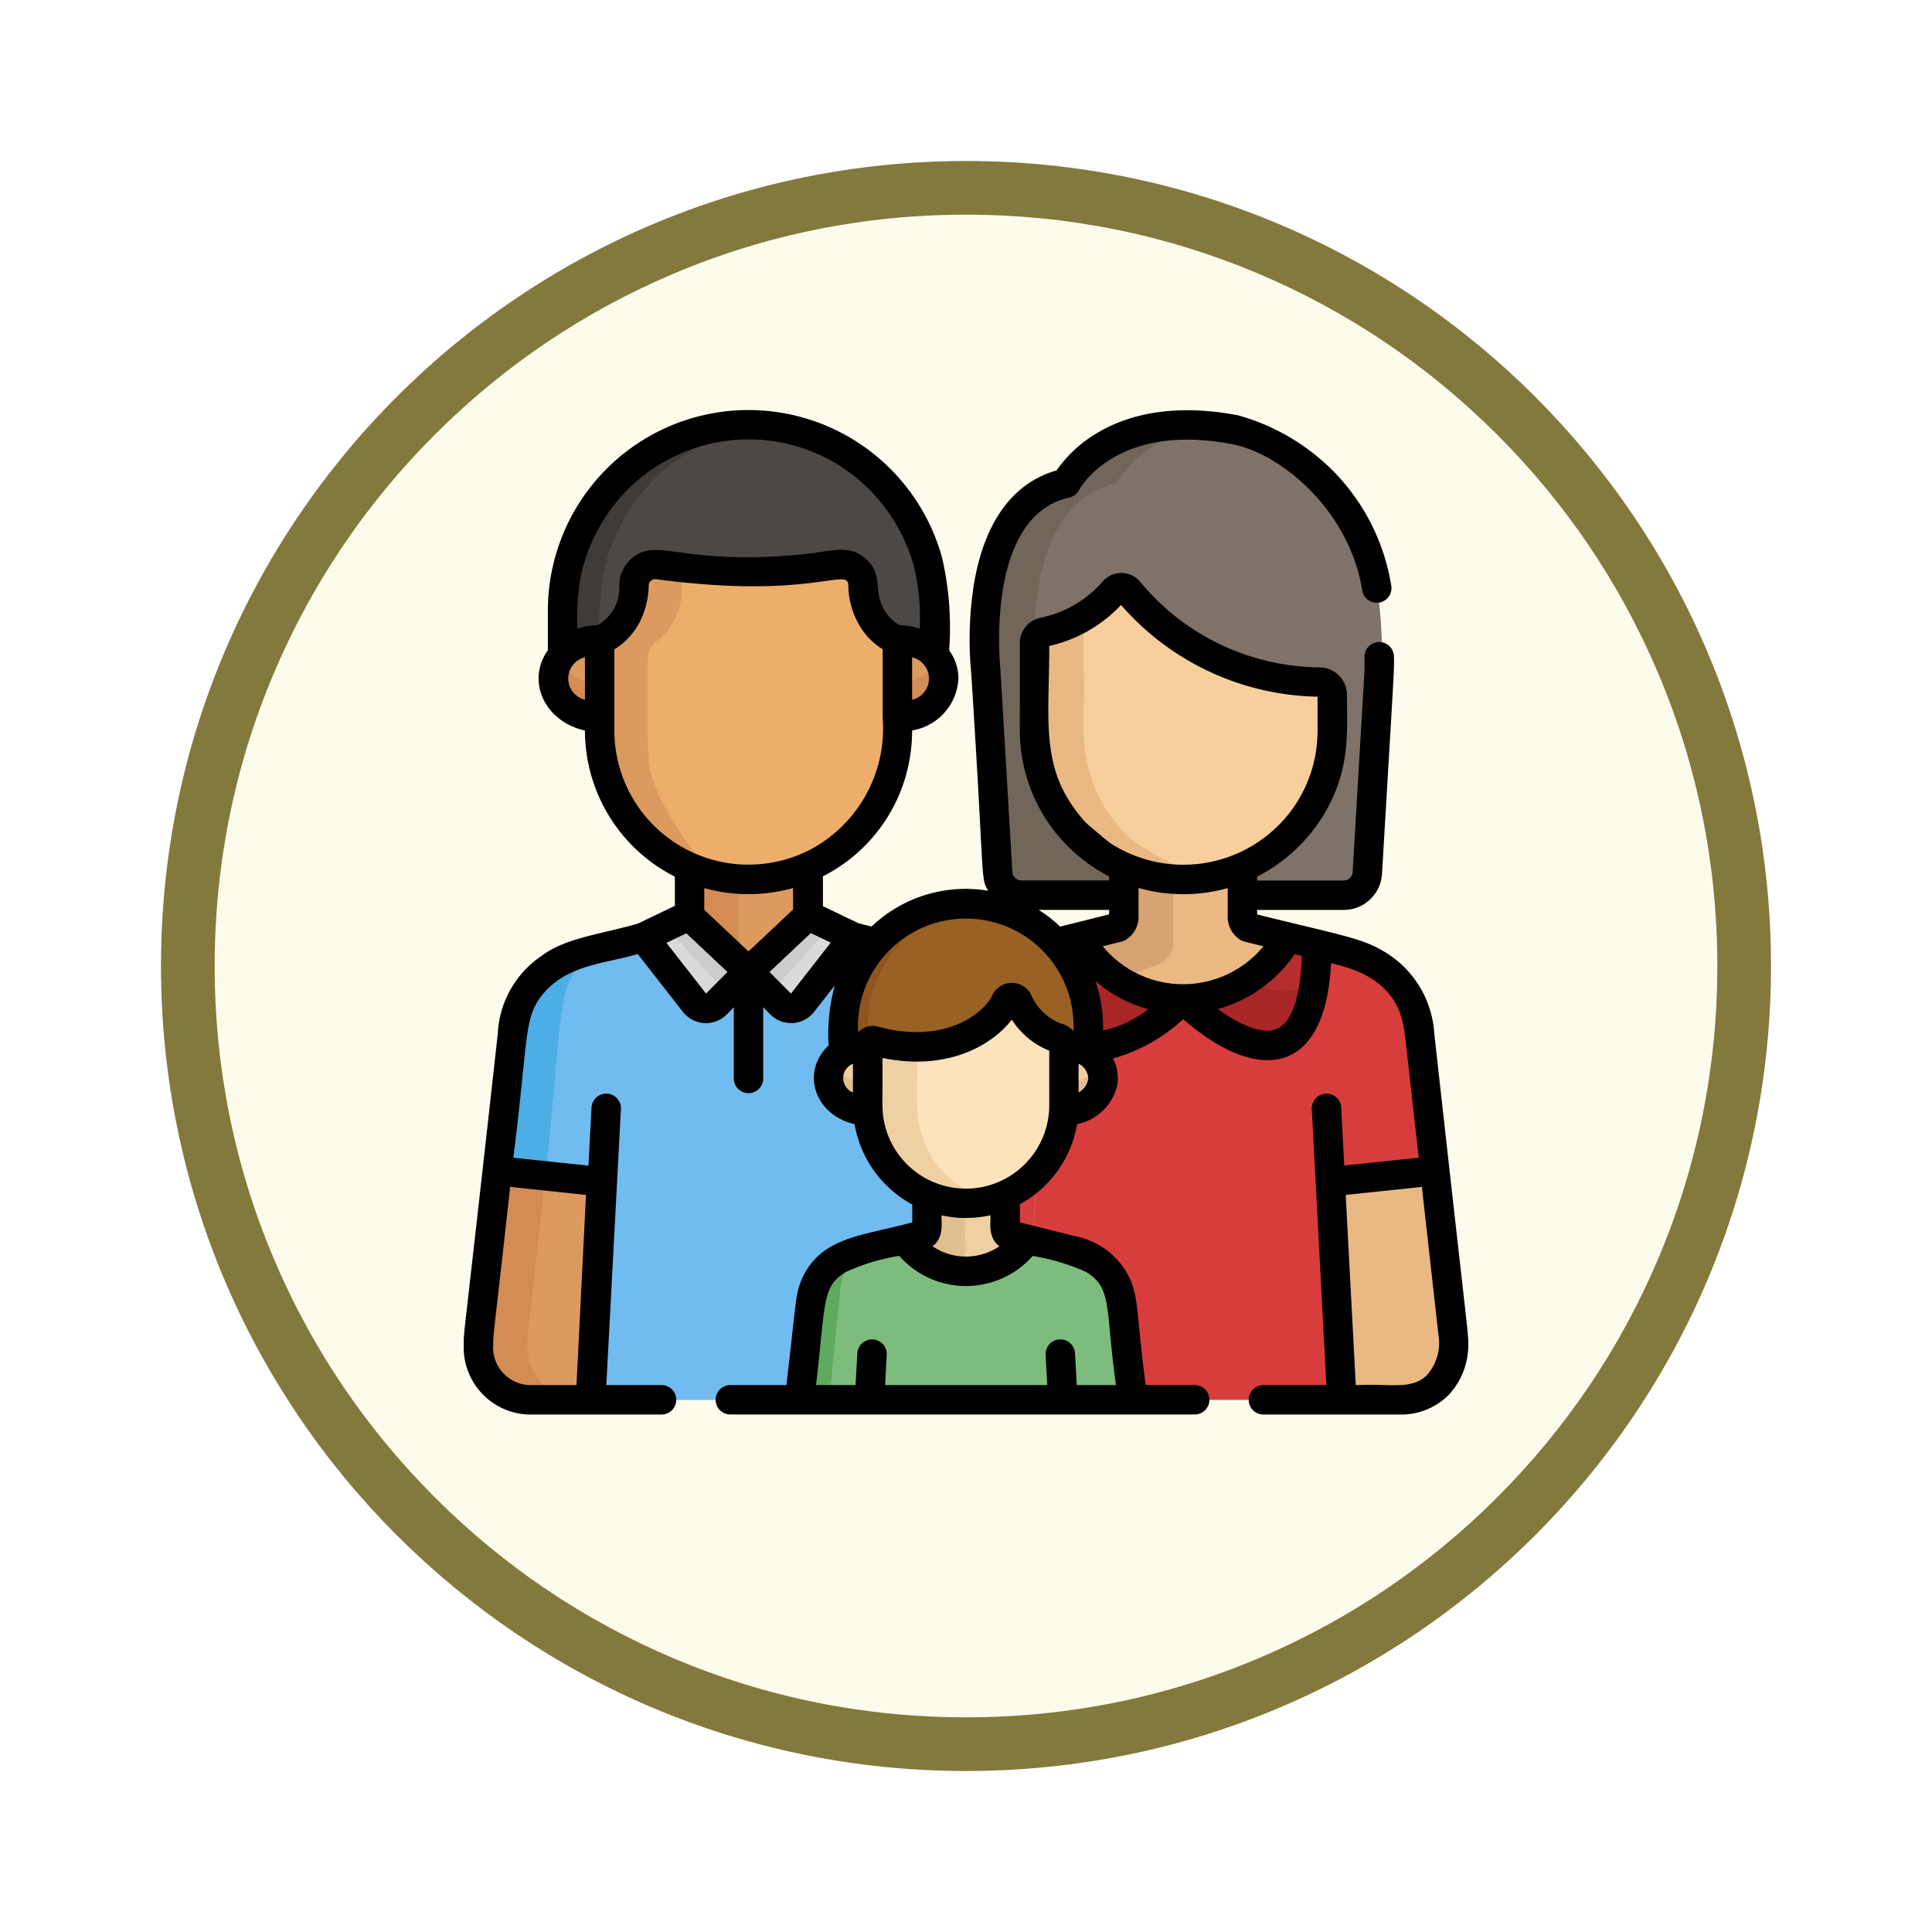 <svg xmlns="http://www.w3.org/2000/svg" xmlns:xlink="http://www.w3.org/1999/xlink" width="108" height="108" viewBox="0 0 108 108">
  <defs>
    <filter id="Trazado_904820" x="0" y="0" width="108" height="108" filterUnits="userSpaceOnUse">
      <feOffset dy="3" input="SourceAlpha"/>
      <feGaussianBlur stdDeviation="3" result="blur"/>
      <feFlood flood-opacity="0.161"/>
      <feComposite operator="in" in2="blur"/>
      <feComposite in="SourceGraphic"/>
    </filter>
  </defs>
  <g id="Grupo_1206304" data-name="Grupo 1206304" transform="translate(-619.477 -448.608)">
    <g id="Grupo_1201662" data-name="Grupo 1201662" transform="translate(628.477 454.608)">
      <g id="Grupo_1173585" data-name="Grupo 1173585" transform="translate(0 0)">
        <g id="Grupo_1173428" data-name="Grupo 1173428">
          <g id="Grupo_1171958" data-name="Grupo 1171958">
            <g id="Grupo_1167341" data-name="Grupo 1167341">
              <g id="Grupo_1166792" data-name="Grupo 1166792">
                <g transform="matrix(1, 0, 0, 1, -9, -6)" filter="url(#Trazado_904820)">
                  <g id="Trazado_904820-2" data-name="Trazado 904820" transform="translate(9 6)" fill="#fdfbec">
                    <path d="M 45 88.5 C 39.127 88.5 33.43 87.35 28.068 85.082 C 22.889 82.891 18.236 79.755 14.241 75.759 C 10.245 71.764 7.109 67.111 4.918 61.932 C 2.65 56.57 1.5 50.873 1.5 45 C 1.5 39.127 2.65 33.43 4.918 28.068 C 7.109 22.889 10.245 18.236 14.241 14.241 C 18.236 10.245 22.889 7.109 28.068 4.918 C 33.43 2.65 39.127 1.5 45 1.5 C 50.873 1.5 56.57 2.65 61.932 4.918 C 67.111 7.109 71.764 10.245 75.759 14.241 C 79.755 18.236 82.891 22.889 85.082 28.068 C 87.35 33.43 88.5 39.127 88.5 45 C 88.5 50.873 87.35 56.57 85.082 61.932 C 82.891 67.111 79.755 71.764 75.759 75.759 C 71.764 79.755 67.111 82.891 61.932 85.082 C 56.57 87.35 50.873 88.5 45 88.5 Z" stroke="none"/>
                    <path d="M 45 3 C 39.329 3 33.829 4.11 28.653 6.299 C 23.652 8.415 19.16 11.443 15.302 15.302 C 11.443 19.16 8.415 23.652 6.299 28.653 C 4.11 33.829 3 39.329 3 45 C 3 50.671 4.11 56.171 6.299 61.347 C 8.415 66.348 11.443 70.84 15.302 74.698 C 19.16 78.557 23.652 81.585 28.653 83.701 C 33.829 85.89 39.329 87 45 87 C 50.671 87 56.171 85.89 61.347 83.701 C 66.348 81.585 70.84 78.557 74.698 74.698 C 78.557 70.84 81.585 66.348 83.701 61.347 C 85.89 56.171 87 50.671 87 45 C 87 39.329 85.89 33.829 83.701 28.653 C 81.585 23.652 78.557 19.16 74.698 15.302 C 70.84 11.443 66.348 8.415 61.347 6.299 C 56.171 4.11 50.671 3 45 3 M 45 -7.62939453125e-06 C 69.853 -7.62939453125e-06 90 20.147 90 45 C 90 69.853 69.853 90 45 90 C 20.147 90 -7.62939453125e-06 69.853 -7.62939453125e-06 45 C -7.62939453125e-06 20.147 20.147 -7.62939453125e-06 45 -7.62939453125e-06 Z" stroke="none" fill="#83793c"/>
                  </g>
                </g>
              </g>
            </g>
          </g>
        </g>
      </g>
    </g>
    <g id="family_547501" transform="translate(645.403 471.514)">
      <path id="Trazado_1048801" data-name="Trazado 1048801" d="M273.056,33.824h-4.8a1.326,1.326,0,0,1-1.322-1.322l-.661-11.2s-1.07-9.281,4.479-10.5c0,0,2.256-4.391,9.482-2.984a4.427,4.427,0,0,1,.453.137c10.324,3.363,7.345,14.312,6.917,24.552a1.326,1.326,0,0,1-1.322,1.322h-5.111" transform="translate(-236.995 -6.687)" fill="#7f7369"/>
      <path id="Trazado_1048802" data-name="Trazado 1048802" d="M273.891,33.8V32.224a7.927,7.927,0,0,1-1.179-.633c-.192-.124-.381-.258-.55-.387-3.875-2.971-3.181-7.257-3.261-7.822V19.957c0-.029,0-.057,0-.086-.05-2.64.359-8.179,4.558-9.1a6.988,6.988,0,0,1,5.449-3.184c-6.208-.682-8.155,3.175-8.166,3.184-3.734.821-4.646,5.375-4.557,9.195q0,.08,0,.155c.022.707.073,1.151.073,1.151l.661,11.2a1.326,1.326,0,0,0,1.322,1.322Z" transform="translate(-236.994 -6.66)" fill="#72655a"/>
      <path id="Trazado_1048803" data-name="Trazado 1048803" d="M31.809,256.921a5.786,5.786,0,0,1,.021-.594l1.544-13.8c.378-2.64.161-4.2,1.408-5.711a5.69,5.69,0,0,0-1.288-1.118l-.04-.01c-1.338-.8-2.465-.835-4.952-1.519h0l-2.543-1.217h0v-3.038a8.329,8.329,0,0,1-6.631.017h0l-.011,3.033h0l-2.532,1.2h0c-2.471.68-3.611.716-4.952,1.519l-.04.01a4.879,4.879,0,0,0-2.374,3.955l-.848,7.574h0c-1.072,9.732-1.039,8.949-1.039,9.7a2.941,2.941,0,0,0,3.043,3.1h0c.5,0,24.056,0,24.205,0A2.928,2.928,0,0,1,31.809,256.921Z" transform="translate(-6.707 -204.679)" fill="#dd9a5e"/>
      <g id="Grupo_1206293" data-name="Grupo 1206293" transform="translate(0.825 25.251)">
        <path id="Trazado_1048804" data-name="Trazado 1048804" d="M10.264,297.035c-.011-.643,0-.288,1.039-9.7.914-9.2.674-10.074,1.924-11.6a4.825,4.825,0,0,1,.793-.767,7.382,7.382,0,0,0-2.2.834l-.04.01a4.879,4.879,0,0,0-2.374,3.955l-.848,7.574c-1.04,9.445-1.05,9.055-1.039,9.7a2.929,2.929,0,0,0,3.043,3.1h2.742A2.931,2.931,0,0,1,10.264,297.035Z" transform="translate(-7.52 -270.045)" fill="#d38d54"/>
        <path id="Trazado_1048805" data-name="Trazado 1048805" d="M117.741,235.7V230.73a8.113,8.113,0,0,1-2.731-.659L115,233.1h0Z" transform="translate(-103.213 -230.071)" fill="#d38d54"/>
      </g>
      <path id="Trazado_1048806" data-name="Trazado 1048806" d="M259.074,259.01c-1.936-17.147-1.827-16.663-2-17.5a4.755,4.755,0,0,0-2.24-3.129l-.04-.01c-1.409-.844-2.433-.809-7.187-2.076a.719.719,0,0,1-.307-.661v-2.693a8.333,8.333,0,0,1-6.631-.014v2.707a.72.72,0,0,1-.307.661c-4.723,1.258-5.773,1.229-7.187,2.076l-.04.01a4.869,4.869,0,0,0-2.374,3.955c-1.956,17.63-1.9,16.62-1.887,17.27v0a2.941,2.941,0,0,0,3.043,3.1h24.136C258.124,262.708,259.26,261.166,259.074,259.01Z" transform="translate(-203.771 -207.363)" fill="#eab883"/>
      <path id="Trazado_1048807" data-name="Trazado 1048807" d="M231.615,296.11v0a5.784,5.784,0,0,1,.021-.594c1.933-18.1,1.814-17.585,2-18.488a4.743,4.743,0,0,1,2.193-3.1,8.937,8.937,0,0,0-2.655.948l-.04.01a4.87,4.87,0,0,0-2.374,3.955c-1.956,17.63-1.9,16.62-1.887,17.27v0a2.941,2.941,0,0,0,3.043,3.1h2.742A2.941,2.941,0,0,1,231.615,296.11Z" transform="translate(-203.772 -243.865)" fill="#d8a373"/>
      <g id="Grupo_1206294" data-name="Grupo 1206294" transform="translate(25.099 25.564)">
        <path id="Trazado_1048808" data-name="Trazado 1048808" d="M266.517,249.908c-.892-7.916-.842-7.723-.982-8.4a4.762,4.762,0,0,0-2.24-3.129l-.04-.01c-1.409-.844-2.433-.809-7.187-2.076a.72.72,0,0,1-.307-.661v-2.693h0v-.014a8.258,8.258,0,0,1-6.631,0v.014h0v2.693a.719.719,0,0,1-.307.661c-4.723,1.258-5.773,1.229-7.187,2.076l-.04.01a4.909,4.909,0,0,0-2.374,3.955l-.847,7.572,5.341.56a.538.538,0,0,1,.481.562l-.587,11.679h17.7l-.615-11.634a.584.584,0,0,1,.522-.612Z" transform="translate(-237.332 -232.928)" fill="#d83d3d"/>
        <path id="Trazado_1048809" data-name="Trazado 1048809" d="M235.254,388.327l-5.338-.56c-1.093,9.758-1.052,9.16-1.043,9.7v0a2.941,2.941,0,0,0,3.043,3.1h3.232l.587-11.679A.537.537,0,0,0,235.254,388.327Z" transform="translate(-228.871 -370.787)" fill="#d83d3d"/>
      </g>
      <path id="Trazado_1048810" data-name="Trazado 1048810" d="M239.222,278.838l-.847,7.572,2.655.279c.944-8.749.887-8.786,1.068-9.663a4.743,4.743,0,0,1,2.193-3.1,9.215,9.215,0,0,0-2.655.948l-.04.01A4.879,4.879,0,0,0,239.222,278.838Z" transform="translate(-212.234 -243.866)" fill="#a82626"/>
      <g id="Grupo_1206295" data-name="Grupo 1206295" transform="translate(1.866 28.271)">
        <path id="Trazado_1048811" data-name="Trazado 1048811" d="M41.914,260.359l-.04-.01c-1.341-.8-2.486-.841-4.934-1.515l0,0L34.4,257.612l-.018.028s0-.007,0-.01l-3.316,3.123-3.307-3.128-2.532,1.2h0c-2.471.68-3.611.716-4.952,1.519l-.04.01a4.87,4.87,0,0,0-2.374,3.955l-.848,7.574,5.239.55a.625.625,0,0,1,.559.653l-.583,11.6h17.7l-.615-11.633a.586.586,0,0,1,.524-.613l1.4-.147.571-5.106c.38-2.661.161-4.184,1.4-5.7A5.781,5.781,0,0,0,41.914,260.359Z" transform="translate(-17.012 -257.612)" fill="#70bbef"/>
        <path id="Trazado_1048812" data-name="Trazado 1048812" d="M251.33,299.512l.024-.046Z" transform="translate(-225.634 -294.876)" fill="#70bbef"/>
        <path id="Trazado_1048813" data-name="Trazado 1048813" d="M244.015,300.753c-.624,1.267-.537,2.679-.846,4.844C243.476,303.455,243.391,302.025,244.015,300.753Z" transform="translate(-218.368 -296.022)" fill="#70bbef"/>
        <path id="Trazado_1048814" data-name="Trazado 1048814" d="M243.085,344.927l-.01.093Z" transform="translate(-218.284 -335.352)" fill="#70bbef"/>
        <path id="Trazado_1048815" data-name="Trazado 1048815" d="M221.338,402.011a5.784,5.784,0,0,1,.021-.594l.956-8.543h-1.407a.584.584,0,0,0-.5.608l.615,11.632h3.289A2.929,2.929,0,0,1,221.338,402.011Z" transform="translate(-198.103 -378.041)" fill="#70bbef"/>
      </g>
      <path id="Trazado_1048816" data-name="Trazado 1048816" d="M19.756,287.339c.914-9.2.674-10.074,1.924-11.6a4.825,4.825,0,0,1,.793-.767,7.389,7.389,0,0,0-2.2.834l-.04.01c-2.89,1.765-2.178,3.852-3.222,11.528l2.71.284Z" transform="translate(-15.148 -244.792)" fill="#4caee5"/>
      <path id="Trazado_1048817" data-name="Trazado 1048817" d="M318.835,237.632a6.854,6.854,0,0,0,5.878-3.45l-2.236-.557a.72.72,0,0,1-.307-.661v-3.022h0v-.014a8.258,8.258,0,0,1-6.631,0v.014h0v3.022a.72.72,0,0,1-.307.661l-2.269.565A6.853,6.853,0,0,0,318.835,237.632Z" transform="translate(-278.642 -204.693)" fill="#eab883"/>
      <path id="SVGCleanerId_0" d="M50.241,20.754c.033-2.474-.847-9.689,6.682-12.569A10.39,10.39,0,0,1,68.6,11.215h0c3.239,3.856,2.246,7.867,2.431,9.538" transform="translate(-44.717 -6.655)" fill="#4c4846"/>
      <g id="Grupo_1206296" data-name="Grupo 1206296" transform="translate(5.508 0.843)">
        <path id="SVGCleanerId_0_1_" d="M50.241,20.754c.033-2.474-.847-9.689,6.682-12.569A10.39,10.39,0,0,1,68.6,11.215h0c3.239,3.856,2.246,7.867,2.431,9.538" transform="translate(-50.224 -7.499)" fill="#4c4846"/>
      </g>
      <path id="Trazado_1048818" data-name="Trazado 1048818" d="M52.641,15.917A10.4,10.4,0,0,1,61.8,7.588a10.371,10.371,0,0,0-6.7,1.626c-4.9,3.182-4.675,7.465-4.73,11.574h2.073A24.31,24.31,0,0,1,52.641,15.917Z" transform="translate(-44.849 -6.689)" fill="#3f3b39"/>
      <g id="Grupo_1206297" data-name="Grupo 1206297" transform="translate(5.007 12.86)">
        <path id="Trazado_1048819" data-name="Trazado 1048819" d="M223.619,119.246a2.407,2.407,0,0,1-2.59,2.169v-4.337A2.407,2.407,0,0,1,223.619,119.246Z" transform="translate(-201.797 -117.077)" fill="#dd9a5e"/>
        <path id="Trazado_1048820" data-name="Trazado 1048820" d="M45.657,119.246a2.407,2.407,0,0,0,2.59,2.169v-4.337A2.407,2.407,0,0,0,45.657,119.246Z" transform="translate(-45.657 -117.077)" fill="#dd9a5e"/>
      </g>
      <g id="Grupo_1206298" data-name="Grupo 1206298" transform="translate(5.007 14.054)">
        <path id="Trazado_1048821" data-name="Trazado 1048821" d="M221.029,129.158v1.949c1.944,0,3.172-1.718,2.313-3.143A2.678,2.678,0,0,1,221.029,129.158Z" transform="translate(-201.797 -127.964)" fill="#d38d54"/>
        <path id="Trazado_1048822" data-name="Trazado 1048822" d="M45.933,127.964a1.879,1.879,0,0,0-.276.975,2.407,2.407,0,0,0,2.59,2.169v-1.949A2.677,2.677,0,0,1,45.933,127.964Z" transform="translate(-45.657 -127.964)" fill="#d38d54"/>
      </g>
      <path id="Trazado_1048823" data-name="Trazado 1048823" d="M84,79.821a1.186,1.186,0,0,0-1.372-1.133l-.2.031a32.22,32.22,0,0,1-9.854-.031,1.186,1.186,0,0,0-1.372,1.133,4.252,4.252,0,0,1-.149,1.028,3.241,3.241,0,0,1-.992,1.587,2.7,2.7,0,0,1-.778.487v5.042A8.322,8.322,0,0,0,85.692,89.89c.3-1.286.224-1.808.224-6.966A3.287,3.287,0,0,1,84,79.821Z" transform="translate(-61.677 -70.026)" fill="#edae6b"/>
      <path id="Trazado_1048824" data-name="Trazado 1048824" d="M72.04,89.837c-.1-.822-.065-.984-.07-5.916a1.181,1.181,0,0,1,.412-.9,3.128,3.128,0,0,0,.543-.472,3.418,3.418,0,0,0,.5-.714c.009-.017.056-.11.082-.166.651-1.407.067-2.121.87-2.745-.626-.063-1.233-.141-1.814-.231a1.186,1.186,0,0,0-1.372,1.133,4.262,4.262,0,0,1-.149,1.028,3.24,3.24,0,0,1-.992,1.587,2.7,2.7,0,0,1-.778.487v5.042a8.436,8.436,0,0,0,2.235,5.674,8.077,8.077,0,0,0,.861.8,8.268,8.268,0,0,0,3.178,1.591C75.532,96.02,72.33,92.243,72.04,89.837Z" transform="translate(-61.676 -70.027)" fill="#dd9a5e"/>
      <path id="Trazado_1048825" data-name="Trazado 1048825" d="M148.487,257.613l-3.335,3.14,1.8,1.814a.811.811,0,0,0,1.214-.072l2.864-3.666Z" transform="translate(-129.234 -229.342)" fill="#dadada"/>
      <g id="Grupo_1206299" data-name="Grupo 1206299" transform="translate(15.918 28.271)">
        <path id="Trazado_1048826" data-name="Trazado 1048826" d="M149.769,258.226l-1.28-.613-3.335,3.14,1.191,1.2Z" transform="translate(-145.153 -257.613)" fill="#ceccca"/>
        <path id="Trazado_1048827" data-name="Trazado 1048827" d="M163.8,304.33a.812.812,0,0,0,.475.058Z" transform="translate(-161.759 -299.207)" fill="#ceccca"/>
      </g>
      <path id="Trazado_1048828" data-name="Trazado 1048828" d="M94.121,257.727l3.307,3.128-1.8,1.814a.811.811,0,0,1-1.214-.072l-2.864-3.666Z" transform="translate(-81.509 -229.443)" fill="#dadada"/>
      <path id="Trazado_1048829" data-name="Trazado 1048829" d="M104.968,260.843l1.14,1.213,1.191-1.2-3.307-3.128-1.356.635Z" transform="translate(-91.382 -229.443)" fill="#ceccca"/>
      <path id="Trazado_1048830" data-name="Trazado 1048830" d="M318.294,234.639V230.6a8.205,8.205,0,0,1-2.755-.674v3.036a.719.719,0,0,1-.307.661l-2.269.565a7.2,7.2,0,0,0,2.229,2.345l2.356-.866S318.294,235.3,318.294,234.639Z" transform="translate(-278.642 -204.693)" fill="#d8a373"/>
      <path id="Trazado_1048831" data-name="Trazado 1048831" d="M306.738,96.657a.878.878,0,0,1,.837.876v.629h0a14.37,14.37,0,0,1-.123,2.649,8.329,8.329,0,0,1-12.709,5.56c-.193-.125-.382-.259-.55-.387-3.882-2.976-3.179-7.248-3.261-7.822v-3h0v-.421a1.034,1.034,0,0,1,.824-1.01,6.661,6.661,0,0,0,3.469-1.994.759.759,0,0,1,1.138.037A14.05,14.05,0,0,0,306.738,96.657Z" transform="translate(-259.026 -81.44)" fill="#f7cf9c"/>
      <path id="Trazado_1048832" data-name="Trazado 1048832" d="M296.123,117.37l-.059-.06c-.06-.06-.121-.121-.179-.183l-.023-.025,0,0-.016-.017c-.051-.054-.1-.11-.149-.166-2.826-3.239-1.9-6.277-2.083-8.7v-3.212a6.457,6.457,0,0,1-1.918.751,1.034,1.034,0,0,0-.824,1.01v3.426a8.724,8.724,0,0,0,3.611,8.076c.125.087.288.19.305.2a8.3,8.3,0,0,0,5.775,1.146A15.144,15.144,0,0,1,296.123,117.37Z" transform="translate(-258.961 -93.472)" fill="#eab883"/>
      <g id="Grupo_1206300" data-name="Grupo 1206300" transform="translate(32.746 29.489)">
        <path id="Trazado_1048833" data-name="Trazado 1048833" d="M374,269.112l-1.6-.4a6.854,6.854,0,0,1-5.878,3.45S374.029,279.679,374,269.112Z" transform="translate(-359.068 -268.713)" fill="#b72c2c"/>
        <path id="Trazado_1048834" data-name="Trazado 1048834" d="M298.611,269.112l1.6-.4a6.854,6.854,0,0,0,5.878,3.45S298.578,279.679,298.611,269.112Z" transform="translate(-298.611 -268.713)" fill="#b72c2c"/>
      </g>
      <g id="Grupo_1206301" data-name="Grupo 1206301" transform="translate(32.821 31.62)">
        <path id="Trazado_1048835" data-name="Trazado 1048835" d="M303.123,288.417c-1.326.706-2.854,1.043-3.833-.266.779,7.948,7.407,1.319,7.407,1.319A6.605,6.605,0,0,1,303.123,288.417Z" transform="translate(-299.29 -288.151)" fill="#a82626"/>
        <path id="Trazado_1048836" data-name="Trazado 1048836" d="M370.091,288.417c1.326.706,2.854,1.043,3.833-.266-.779,7.948-7.407,1.319-7.407,1.319A6.606,6.606,0,0,0,370.091,288.417Z" transform="translate(-359.144 -288.151)" fill="#a82626"/>
      </g>
      <path id="Trazado_1048837" data-name="Trazado 1048837" d="M205.6,253.89a6.859,6.859,0,0,0-11.963,4.557v2.108h13.7C207.205,259.47,207.927,256.448,205.6,253.89Z" transform="translate(-172.403 -223.984)" fill="#996123"/>
      <path id="Trazado_1048838" data-name="Trazado 1048838" d="M201.16,251.648a6.849,6.849,0,0,0-7.518,6.578c-.008.248,0,.167,0,2.347h1.347v-2.108A6.85,6.85,0,0,1,201.16,251.648Z" transform="translate(-172.402 -224.001)" fill="#8e551c"/>
      <g id="Grupo_1206302" data-name="Grupo 1206302" transform="translate(20.414 35.53)">
        <path id="Trazado_1048839" data-name="Trazado 1048839" d="M308.291,325.638a2.033,2.033,0,0,1-2.187,1.831v-3.662A2.033,2.033,0,0,1,308.291,325.638Z" transform="translate(-292.95 -323.807)" fill="#efd0a3"/>
        <path id="Trazado_1048840" data-name="Trazado 1048840" d="M186.152,325.638a2.033,2.033,0,0,0,2.187,1.831v-3.662A2.033,2.033,0,0,0,186.152,325.638Z" transform="translate(-186.152 -323.807)" fill="#efd0a3"/>
      </g>
      <g id="Grupo_1206303" data-name="Grupo 1206303" transform="translate(20.412 36.575)">
        <path id="Trazado_1048841" data-name="Trazado 1048841" d="M306.105,334.381v1.572c1.6,0,2.664-1.4,1.973-2.617A2.248,2.248,0,0,1,306.105,334.381Z" transform="translate(-292.949 -333.336)" fill="#e2bf91"/>
        <path id="Trazado_1048842" data-name="Trazado 1048842" d="M186.349,333.337c-.7,1.225.381,2.617,1.973,2.617v-1.572A2.248,2.248,0,0,1,186.349,333.337Z" transform="translate(-186.133 -333.337)" fill="#e2bf91"/>
      </g>
      <path id="Trazado_1048843" data-name="Trazado 1048843" d="M189.923,408.919c-.61-5.261-.578-5.263-.686-5.786a3.134,3.134,0,0,0-1.476-2.062l-.026-.006c-.927-.556-1.6-.531-4.737-1.368-.347-.157-.145-.831-.2-2.549a5.489,5.489,0,0,1-4.37.012v2.1a.474.474,0,0,1-.2.435c-3.13.834-3.808.812-4.737,1.368l-.026.006a3.21,3.21,0,0,0-1.565,2.606l-.6,5.242Z" transform="translate(-152.513 -353.573)" fill="#efd0a3"/>
      <path id="Trazado_1048844" data-name="Trazado 1048844" d="M189.923,431.692c-.61-5.261-.578-5.263-.686-5.786a3.156,3.156,0,0,0-1.476-2.062l-.026-.006c-.893-.535-1.589-.536-3.71-1.113a4.155,4.155,0,0,1-6.828,0c-2.14.581-2.821.58-3.71,1.113l-.026.006a3.2,3.2,0,0,0-1.565,2.606l-.6,5.242Z" transform="translate(-152.513 -376.346)" fill="#7ebc7e"/>
      <path id="Trazado_1048845" data-name="Trazado 1048845" d="M174.752,428.274a4.423,4.423,0,0,0-1.266.5l-.026.006a3.2,3.2,0,0,0-1.565,2.606l-.6,5.242h1.645l.6-6.01A3.178,3.178,0,0,1,174.752,428.274Z" transform="translate(-152.512 -381.287)" fill="#5eaa5e"/>
      <path id="Trazado_1048846" data-name="Trazado 1048846" d="M226.954,401.533l1.279-.318c.354-.16.138-.816.2-3.516a5.434,5.434,0,0,1-2.12-.447v2.1a.474.474,0,0,1-.2.435l-1.027.255h0A4.169,4.169,0,0,0,226.954,401.533Z" transform="translate(-200.403 -353.667)" fill="#e2bf91"/>
      <path id="Trazado_1048847" data-name="Trazado 1048847" d="M216.781,301.782c-.085-.02-.15-.042-.161-.045h0a3.783,3.783,0,0,1-2.128-2.016.382.382,0,0,0-.684.012c-.658,1.384-3.3,3.3-7.351,2.2a.288.288,0,0,0-.365.28v3.319a5.484,5.484,0,1,0,10.968,0v-3.319A.437.437,0,0,0,216.781,301.782Z" transform="translate(-183.491 -266.648)" fill="#fce3bb"/>
      <path id="Trazado_1048848" data-name="Trazado 1048848" d="M208.878,325.74c-.079-.606-.033-.82-.046-3.982a8.849,8.849,0,0,1-2.376-.329.288.288,0,0,0-.365.28v3.319a5.49,5.49,0,0,0,6.855,5.31A5.489,5.489,0,0,1,208.878,325.74Z" transform="translate(-183.49 -286.15)" fill="#efd0a3"/>
      <path id="Trazado_1048849" data-name="Trazado 1048849" d="M54.252,34.87a5.734,5.734,0,0,0-2.762-4.557c-1.266-.775-2.291-.9-7.14-2.1v-.253h4.84a2.147,2.147,0,0,0,2.145-2.118c.611-10.36.7-11.547.661-12.036a.822.822,0,0,0-1.645,0v.78c-.69,11.7-.661,11.182-.661,11.229a.507.507,0,0,1-.5.5h-4.84V26.1a9.36,9.36,0,0,0,3.658-3.356c1.581-2.551,1.361-4.707,1.363-6.795A1.543,1.543,0,0,0,47.885,14.4h0A13.151,13.151,0,0,1,37.842,9.654a1.371,1.371,0,0,0-2.11-.072,6.27,6.27,0,0,1-3.477,2.04,1.446,1.446,0,0,0-1.171,1.419c0,5.17-.006,4.885.007,5.248a9.164,9.164,0,0,0,4.982,7.792v.229h-4.91a.507.507,0,0,1-.5-.5c0-.048.028.45-.663-11.253,0-.015,0-.03,0-.045-.01-.085-.918-8.558,3.839-9.6a.822.822,0,0,0,.555-.427c.02-.038,2.049-3.827,8.594-2.552,2.605.5,6.5,3.6,7.235,8.165a.822.822,0,1,0,1.624-.26,11.786,11.786,0,0,0-3.021-6.178l-.058-.063A12.046,12.046,0,0,0,43.3.315c-2.206-.429-5.393-.592-8.045,1.075a7.189,7.189,0,0,0-2.117,2c-2.427.689-4.017,2.853-4.608,6.284a19.74,19.74,0,0,0-.168,5c.77,11.9.506,11.452.952,12.214a7.624,7.624,0,0,0-6.519,2l-.719-.179-2-.957V26.081a9.084,9.084,0,0,0,4.765-6.139,9.309,9.309,0,0,0,.221-2.006v-.008a3.1,3.1,0,0,0,2.589-2.9,2.709,2.709,0,0,0-.518-1.581A17.414,17.414,0,0,0,26.744,8.3a11.19,11.19,0,0,0-2.228-4.266l-.008-.01A11.215,11.215,0,0,0,4.7,11.238c0,.722,0,2.119,0,2.207-1.223,1.714-.179,3.994,2.072,4.484A9.164,9.164,0,0,0,11.8,26.1v1.631l-2.082,1c-2.269.635-4.029.8-5.377,1.8A5.579,5.579,0,0,0,1.9,34.878C-.056,52.527-.01,51.455,0,52.241a3.747,3.747,0,0,0,3.865,3.925h7.19a.822.822,0,1,0,0-1.645H7.968l.816-15.426a.822.822,0,0,0-1.643-.087L6.97,42.252l-4.2-.44.014-.122c.847-6.7.542-7.721,1.674-9.066l.009-.011c1.378-1.627,3.563-1.663,5.254-2.191l2.528,3.237A1.633,1.633,0,0,0,14.7,33.8l.394-.4v3.98a.822.822,0,1,0,1.645,0v-3.98l.394.4a1.633,1.633,0,0,0,1.159.483l.1,0a1.634,1.634,0,0,0,1.19-.625l1.156-1.479a10.459,10.459,0,0,0-.346,3.359c-1.577,1.477-.773,3.9,1.454,4.394a6.307,6.307,0,0,0,3.224,4.494v1c-2.9.781-5.183.814-6.216,3.274a3.066,3.066,0,0,0-.105.295c-.042.133-.082.29-.1.394-.127.613-.132,1-.615,5.131H14.9a.822.822,0,1,0,0,1.645H40.858a.822.822,0,1,0,0-1.645H38.121c-.447-3.28-.4-4.689-.777-5.7a4.264,4.264,0,0,0-3-2.583l-3.258-.811V44.412a6.314,6.314,0,0,0,3.2-4.48,2.864,2.864,0,0,0,2.236-2.15,2.365,2.365,0,0,0-.23-1.518,9.593,9.593,0,0,0,3.924-2.193c4.192,3.636,7.956,3.181,8.264-3.139.6.187,3.453.624,4.022,3.379.043.207.092.5.123.75l.755,6.749-4.162.437-.171-3.239a.822.822,0,0,0-1.643.087l.815,15.426H44.7a.822.822,0,1,0,0,1.645h7.583a3.758,3.758,0,0,0,2.751-1.072,4.062,4.062,0,0,0,1.115-2.855C56.155,51.545,56.212,52.521,54.252,34.87ZM6.832,43.892,6.3,54.52H3.868a2.109,2.109,0,0,1-2.221-2.3c-.01-.582.021-.385.944-8.779Zm28.888-13.9,1.067-.266a.831.831,0,0,0,.141-.049,1.506,1.506,0,0,0,.79-1.41V26.73a9.158,9.158,0,0,0,4.986.009v1.53a1.506,1.506,0,0,0,.79,1.41.823.823,0,0,0,.141.049l1.064.265A5.815,5.815,0,0,1,35.72,29.993Zm-1.353,8.164v-1.6a.977.977,0,0,1,.542.8A1,1,0,0,1,34.367,38.157Zm1.366-3.462a7.841,7.841,0,0,0-.425-2.756,7.545,7.545,0,0,0,2.957,1.567A6.029,6.029,0,0,1,35.733,34.695Zm-.975-11.628c-2.6-2.892-2.027-5.5-2.03-9.861a7.924,7.924,0,0,0,4.014-2.292,14.908,14.908,0,0,0,10.983,5.126c0,2.186.006,1.8-.007,2.237v0a7.439,7.439,0,0,1-2.688,5.421h0l-.095.077a7.513,7.513,0,0,1-8.772.466C36,24.131,34.944,23.244,34.758,23.066Zm1.315,5.144-2.74.682a7.039,7.039,0,0,0-1.2-.935h3.945Zm-4.019,1.736h0s.01,0,.009.008h0a5.99,5.99,0,0,1,1.918,3.372,7.072,7.072,0,0,1,.107,1.421,1.32,1.32,0,0,0-.733-.445,3,3,0,0,1-1.649-1.613,1.2,1.2,0,0,0-2.156.039c-.481,1.012-2.676,2.771-6.392,1.755a1.1,1.1,0,0,0-1.043.254l-.082.013c0-.54.006-.561.006-.55A6.036,6.036,0,0,1,32.054,29.946Zm-10.3,6.615v1.6A.86.86,0,0,1,21.755,36.561Zm-5.838-6.281-2.473-2.329V26.74a9.216,9.216,0,0,0,4.966-.006v1.2ZM25.06,16.212V13.84A1.217,1.217,0,0,1,25.06,16.212ZM6.516,9.435A9.756,9.756,0,0,1,9.561,4.082h0a9.409,9.409,0,0,1,2.383-1.554A9.524,9.524,0,0,1,22.272,4.082a9.741,9.741,0,0,1,2.883,4.647,12.259,12.259,0,0,1,.333,3.514,3.8,3.8,0,0,0-1.138-.206,2.3,2.3,0,0,1-.553-.448c-1.121-1.292-.17-2.293-1.373-3.3-.848-.708-1.66-.437-3.161-.241-6.991.754-8.393-.976-9.851.241a2,2,0,0,0-.719,1.522,2.38,2.38,0,0,1-1.207,2.223,3.81,3.81,0,0,0-1.138.206A13.553,13.553,0,0,1,6.516,9.435Zm.257,4.4v2.372A1.217,1.217,0,0,1,6.773,13.84Zm1.645,4.1V13.395a3.909,3.909,0,0,0,1.49-1.681,4.726,4.726,0,0,0,.43-1.9.363.363,0,0,1,.424-.341c8.685,1.156,10.708-.708,10.734.34a4.475,4.475,0,0,0,1.079,2.877,4.345,4.345,0,0,0,.84.7c0,.855,0,3.715,0,3.806a7.678,7.678,0,0,1-4.06,7.4h0a7.513,7.513,0,0,1-2.943.815c-.435.029-.864.01-.853.01A7.5,7.5,0,0,1,8.418,17.937Zm5.124,14.7L11.327,29.8l1.114-.533,2.3,2.163Zm4.749,0-1.2-1.206,2.31-2.175,1.112.532Zm9.469,12.54.059,0,.059,0a6.176,6.176,0,0,0,1.558-.148c.041.316-.18,1.235.507,1.734a3.325,3.325,0,0,1-3.74,0c.686-.5.468-1.426.507-1.728A6.325,6.325,0,0,0,27.76,45.174ZM24.343,47.3a4.975,4.975,0,0,0,7.461,0l.035.009a12.031,12.031,0,0,1,2.936.883c1.5.9,1.076,2.006,1.681,6.327H34.267l-.1-1.775a.822.822,0,1,0-1.642.09l.092,1.685H23.551l.092-1.685A.822.822,0,1,0,22,52.745l-.1,1.775H19.692c.545-4.675.314-5.508,1.68-6.327A11.545,11.545,0,0,1,24.343,47.3Zm5.7-4.2a4.664,4.664,0,0,1-6.6-3.616c-.07-.536-.025-.964-.039-3.25,3.611.747,6.128-.7,7.23-2.142a4.41,4.41,0,0,0,2.093,1.733c0,3.521.005,3.075-.008,3.32,0,.06-.007.117-.012.172A4.664,4.664,0,0,1,30.04,43.1Zm15.407-8.489c-.953.4-2.456-.5-3.3-1.108a7.706,7.706,0,0,0,4.3-3.073l.4.1C46.775,32.818,46.286,34.258,45.447,34.608Zm8.412,19.331c-.872.884-2.056.477-4,.582L49.3,43.891l4.258-.447.927,8.281A2.689,2.689,0,0,1,53.859,53.938Z"/>
    </g>
  </g>
</svg>
